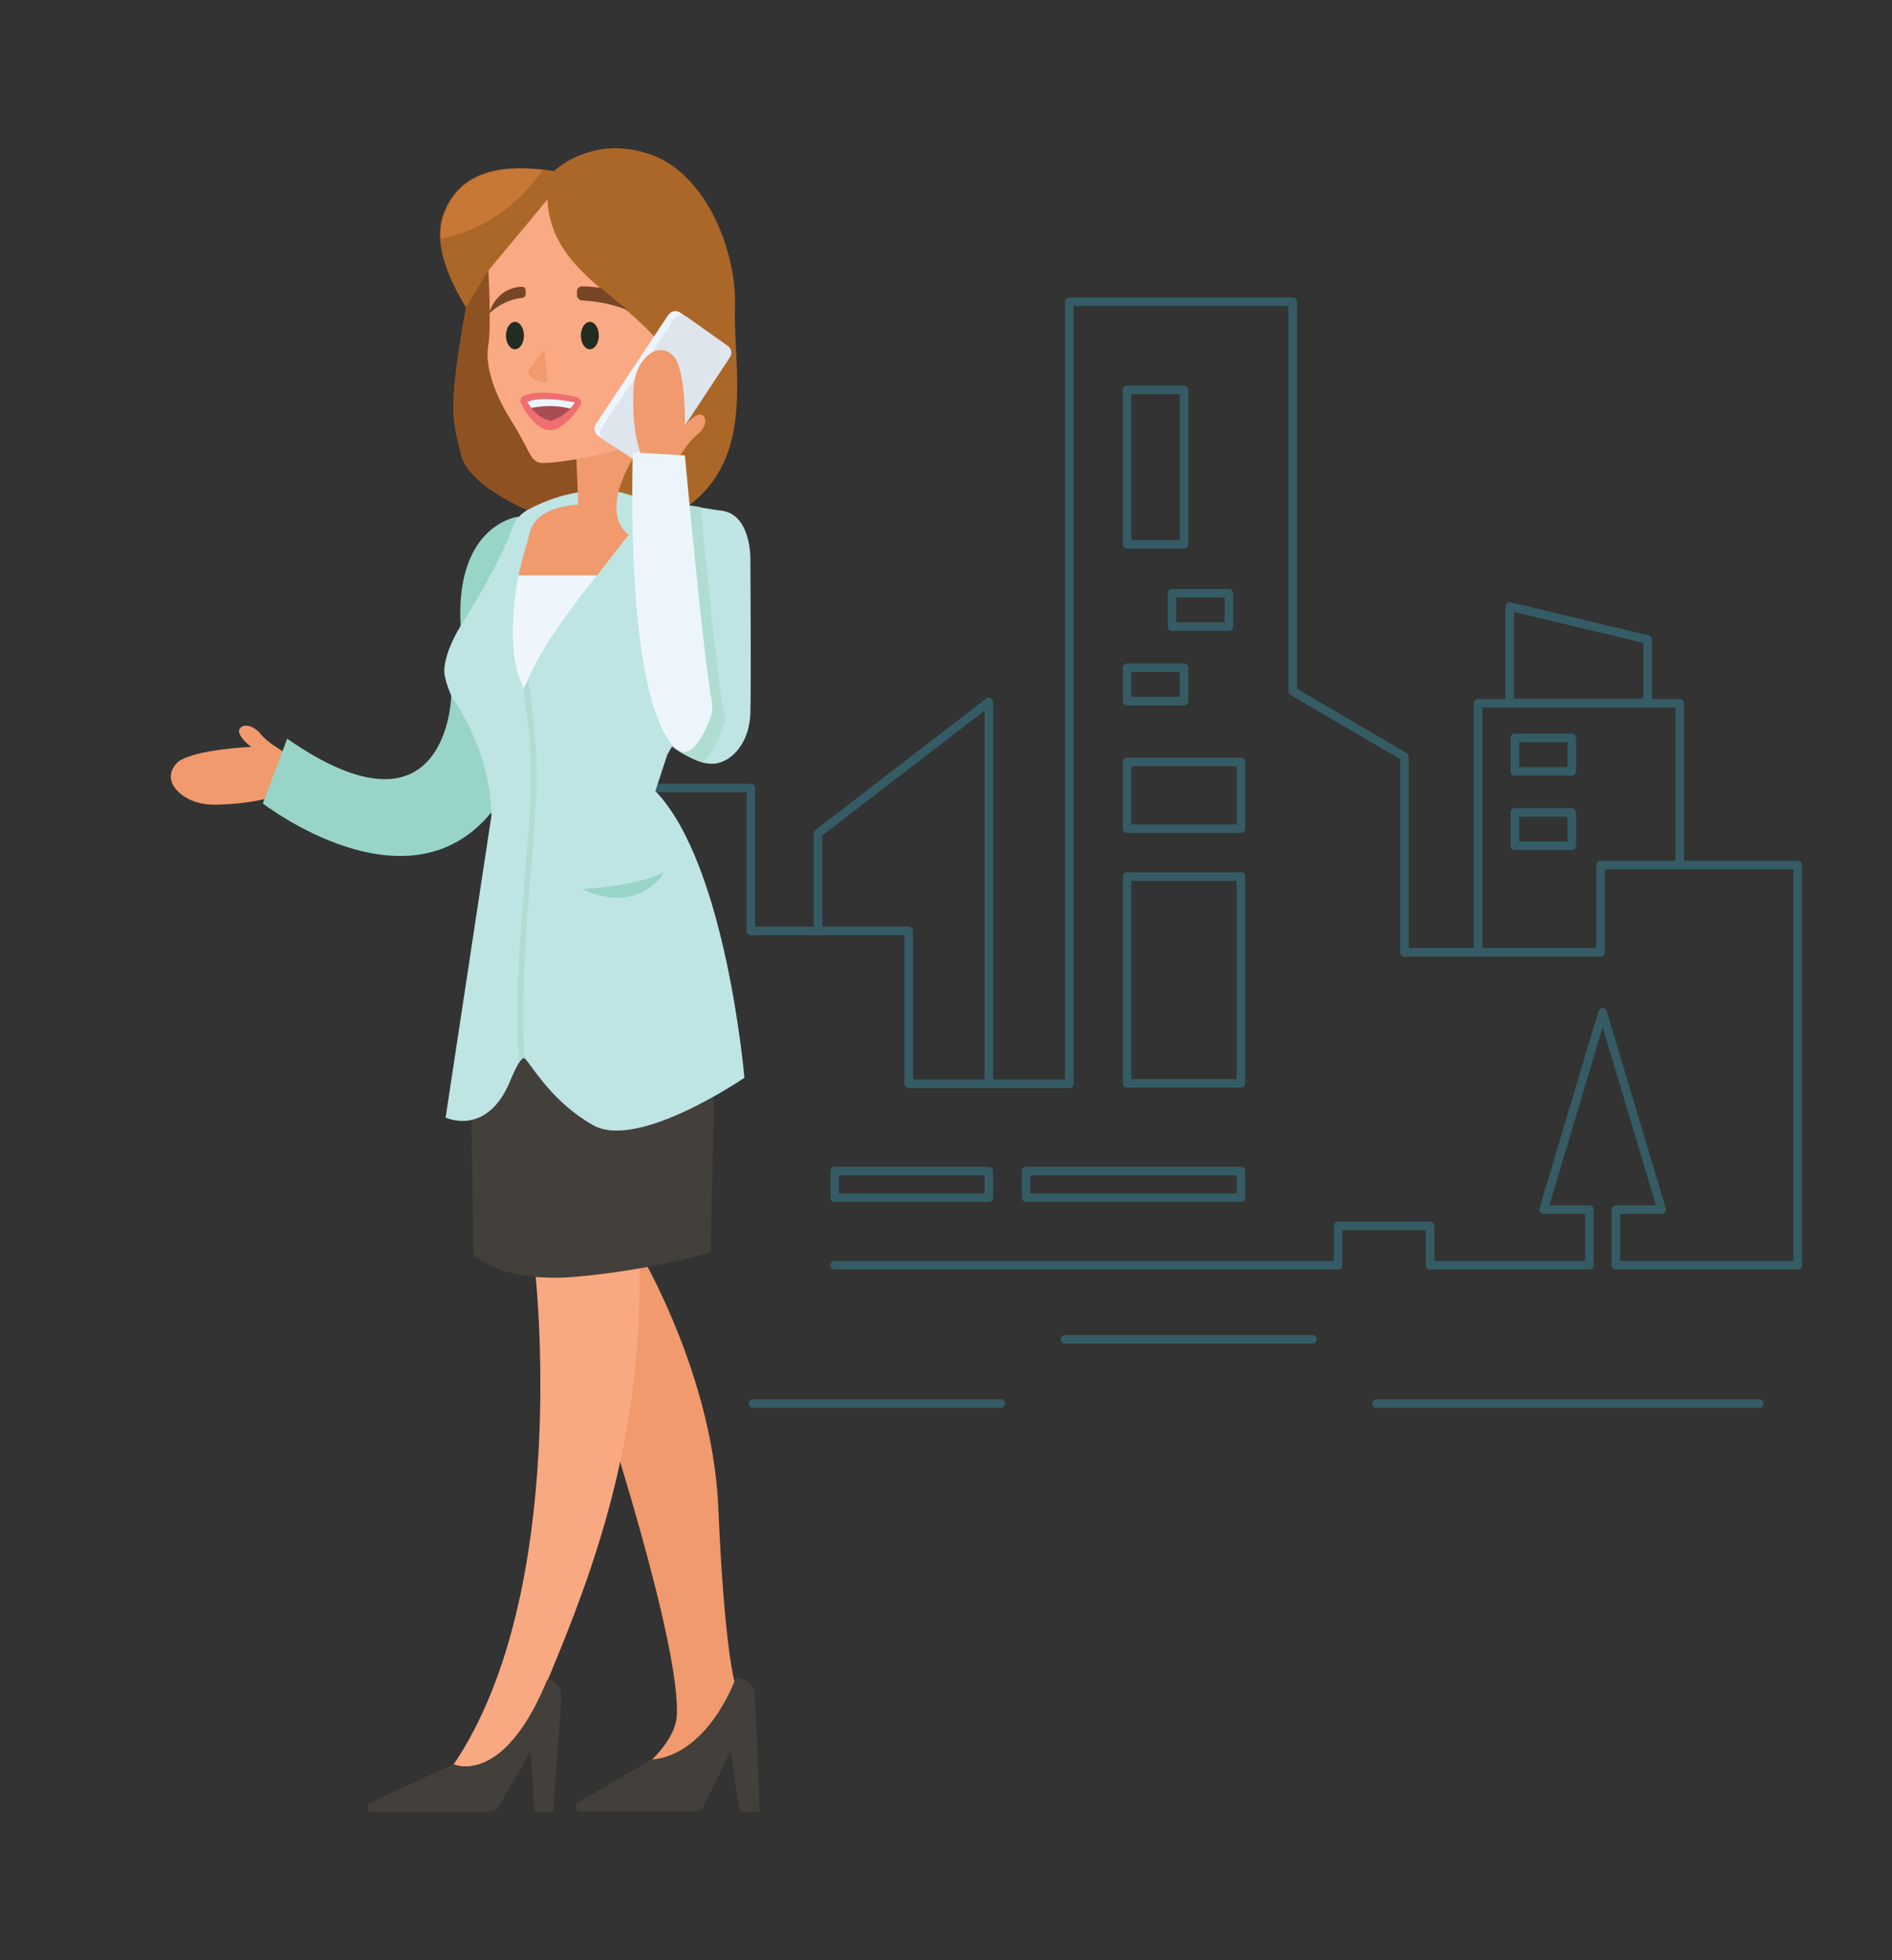 <?xml version="1.0" encoding="utf-8"?>
<!-- Generator: Adobe Illustrator 21.1.0, SVG Export Plug-In . SVG Version: 6.00 Build 0)  -->
<svg version="1.1" id="Layer_1" xmlns="http://www.w3.org/2000/svg" xmlns:xlink="http://www.w3.org/1999/xlink" x="0px" y="0px"
	 viewBox="0 0 442 458" style="enable-background:new 0 0 442 458;" xml:space="preserve">
<rect x="0" y="0" width="442" height="458" fill="#333333" stroke="none"/>
<style type="text/css">
	.st0{opacity:0.3;}
	.st1{fill:none;stroke:#39BBD7;stroke-width:2;stroke-linecap:round;stroke-linejoin:round;stroke-miterlimit:10;}
	.st2{fill:#AB6728;}
	.st3{fill:#8E5222;}
	.st4{fill:#F09A6D;}
	.st5{fill:#433F3A;}
	.st6{fill:#F9A982;}
	.st7{fill:#98D5C8;}
	.st8{fill:#BEE4E4;}
	.st9{fill:#AFDDD2;}
	.st10{fill:#EEF5FC;}
	.st11{fill:#F9A983;}
	.st12{fill:#EDF5FC;}
	.st13{fill:#DFE5ED;}
	.st14{fill:#764627;}
	.st15{fill:#222D21;}
	.st16{fill:#C77736;}
	.st17{fill:#F06D70;}
	.st18{fill:#A94C54;}
</style>
<g>
	<g class="st0">
		<rect x="273.8" y="138.6" class="st1" width="13.3" height="7.8"/>
		<rect x="263.3" y="91.1" class="st1" width="13.3" height="36.1"/>
		<g>
			<polyline class="st1" points="141,253.2 141,184.1 175.4,184.1 175.4,217.5 212.3,217.5 212.3,253.2 249.8,253.2 249.8,70.5 
				302,70.5 302,161.5 328.1,176.8 328.1,222.5 351.7,222.5 			"/>
			<polyline class="st1" points="351.7,222.5 373.9,222.5 373.9,202.1 420,202.1 420,295.6 377.5,295.6 377.5,282.6 388.2,282.6 
				374.4,236.5 360.6,282.6 371.3,282.6 371.3,295.6 334.1,295.6 334.1,286.4 312.6,286.4 312.6,295.6 195,295.6 			"/>
			<polyline class="st1" points="345.3,222.5 345.3,164.3 392.4,164.3 392.4,202.1 			"/>
			<polyline class="st1" points="231,253.2 231,164 191.1,194.7 191.1,217.5 			"/>
			<rect x="263.3" y="204.8" class="st1" width="26.6" height="48.3"/>
			<rect x="263.3" y="178" class="st1" width="26.6" height="15.6"/>
			<rect x="195" y="273.6" class="st1" width="36" height="6.2"/>
			<rect x="239.7" y="273.6" class="st1" width="50.2" height="6.2"/>
			<rect x="263.3" y="156" class="st1" width="13.3" height="7.8"/>
			<rect x="353.9" y="189.8" class="st1" width="13.3" height="7.8"/>
			<rect x="353.9" y="172.4" class="st1" width="13.3" height="7.8"/>
			<polygon class="st1" points="352.7,141.7 384.9,149.4 384.9,164.3 352.7,164.3 			"/>
		</g>
		<line class="st1" x1="175.9" y1="327.9" x2="233.8" y2="327.9"/>
		<line class="st1" x1="248.8" y1="312.9" x2="306.6" y2="312.9"/>
		<line class="st1" x1="321.6" y1="327.9" x2="411" y2="327.9"/>
	</g>
	<g>
		<path class="st2" d="M160.5,118.4c-9.3,6.7-20.5,5.8-28.2,3.9c-5.5-1.3-9.2-3.2-9.2-3.2s-13.8-5.7-15.4-13
			c-1.6-7.3-3.5-8.7,1.2-34.3c0,0-0.3-0.4-0.7-1.1c0,0,0,0,0,0c-1.5-2.5-5-8.8-5.4-15c-0.1-1.8,0.1-3.6,0.6-5.2
			c2.9-8.3,9.9-12.4,23.2-10.9c0.9,0.1,1.8,0.2,2.8,0.4c0,0,2.9-2.9,8-4.4c0.4-0.1,0.9-0.2,1.4-0.4c3.4-0.8,7.7-0.9,12.6,0.7
			c8.4,2.7,14.4,10.8,17.6,19.8c0.3,0.8,0.6,1.7,0.8,2.5c1.5,4.8,2.1,9.8,1.9,14.3C171.4,86.6,176.4,107,160.5,118.4z"/>
		<path class="st3" d="M138.9,111.1c0,0-4.1,7.4-6.6,11.2c-5.5-1.3-9.2-3.2-9.2-3.2s-13.8-5.7-15.4-13c-1.6-7.3-3.5-8.7,1.2-34.3
			l5.1-8.6c0,0,9.6,4.5,11.6,7c2,2.5,11.9,24.4,11.9,24.4L138.9,111.1z"/>
		<g>
			<path class="st4" d="M167.8,352c-1.5-33-20.3-62.8-20.3-62.8l-10.8,2.3l3.5,35.2c0-0.1,19,57.7,17.9,74.3
				c-0.3,4.8-5.4,9.8-5.9,10.2c0,0,0,0,0,0c13.1-1.1,19.4-18.3,19.4-18.3S169.2,385,167.8,352z"/>
			<path class="st5" d="M177.4,423.3h-4.6c0,0-2.1-14.2-2.2-14.2c0,0.3-4.4,9.3-6.2,12.8c-0.5,0.8-1.3,1.3-2.2,1.3H135
				c0,0-1.1-1.2,0-2c1.1-0.8,17.2-10.1,17.2-10.1c13.1-1.1,19.4-18.3,19.4-18.3c0.2-0.3,0.4-0.6,0.5-0.9c1.1-0.1,4.1,1.6,4.2,3.4
				C176.5,399.1,177.4,417.8,177.4,423.3z"/>
		</g>
		<g>
			<path class="st6" d="M149.3,292.3l-7.4-3.1l-16.9,7.6c0,0,8.5,74.7-19,115.4c0,0,11.3,5.3,21.5-18.7c0.1-0.4,0.3-0.7,0.5-1.1
				C138.6,367.1,150.7,335.1,149.3,292.3z"/>
			<path class="st5" d="M129.3,423.3h-4.5c0,0-0.8-14.2-0.9-14.2c0,0.3-5.3,9.3-7.3,12.8c-0.5,0.8-1.4,1.4-2.4,1.4H86.4
				c0,0-1.2-1.2,0-2c1.2-0.8,19.5-9.1,19.5-9.1s11.3,5.3,21.5-18.7c0.1-0.4,0.3-0.7,0.5-1.1c1.2-0.1,3.1,1.2,3.2,3.1
				C131.3,399.1,129.3,417.8,129.3,423.3z"/>
		</g>
		<path class="st5" d="M110,252.6l0.6,40.5c0,0,6.3,6.7,23.8,5.2s31.6-5.7,31.6-5.7l1.2-51.6h-52.1L110,252.6z"/>
		<path class="st4" d="M66,175.5c0,0-3.7-2.2-5.1-4c-1.4-1.8-3.8-2.6-4.8-1.4c-1,1.2,1.2,3.4,2.6,4.4c0,0-12.8,0.5-17,3.4
			c0,0-3.7,2.9-0.5,6.6s8.7,3.5,8.7,3.5s13,0.1,18.7-4.1L66,175.5z"/>
		<path class="st7" d="M121.1,120.7c0,0-14.7,1.7-13.5,25.3l-2.2,16.9c0,0-1,35.6-38.3,9.7l-5.7,15.1c0,0,33.6,26.1,53.3,2.2
			l1.5-2.4L121.1,120.7z"/>
		<path class="st8" d="M155.9,176.3l-2.8,8.5c16.6,17.2,20.8,67,20.8,67s-24.8,17-35.3,11.1c-9.3-5.2-14.1-13.5-15.8-15.4
			c-0.1-0.1-0.1-0.2-0.2-0.2c-0.1-0.1-0.2-0.2-0.3-0.2c-0.1,0-0.3,0.1-0.5,0.4c-0.2,0.2-0.4,0.4-0.5,0.7c-1.1,1.7-2.3,4.8-2.3,4.8
			c-5.5,12.6-14.9,8.1-14.9,8.1l10.7-70.5c-0.2-15.8-9.2-27.7-9.2-27.7s-2-4.2-1.8-6.6c0.3-4.3,3.3-9.2,3.3-9.2
			c4.8-7.8,9.5-15.5,12.7-24c0.6-1.7,1.9-3.1,3.5-4c8.3-4.4,15.2-4.8,19.6-4.3c1.2,0.1,2.2,0.3,2.9,0.5c1.1,0.3,1.7,0.5,1.7,0.5
			s1.2,0.2,3.2,0.6c0.9,0.1,1.9,0.3,2.9,0.5c1.6,0.3,3.5,0.6,5.4,0.9c1.6,0.3,3.3,0.5,4.8,0.8c1.8,0.3,3.4,0.5,4.7,0.7
			c6.9,0.8,6.8,11,6.8,11s0.2,29.9,0,36.4c-0.2,6.5-4,11.1-8.2,11.7c-0.9,0.1-1.8,0-2.8-0.2c-1.5-0.4-3.1-1.2-4.4-1.9
			c-0.4-0.2-0.8-0.5-1.2-0.7c-1.1-0.7-1.7-1.2-1.7-1.2L155.9,176.3z"/>
		<g>
			<path class="st9" d="M125.2,187.1c-0.2,4.2-0.6,9.7-1.1,15.4c-1.2,14.6-2.6,32.7-1.5,44.9c-0.1-0.1-0.2-0.2-0.3-0.2
				c-0.1,0-0.3,0.1-0.5,0.4c-0.2,0.2-0.4,0.4-0.5,0.7c0,0,0-0.1,0-0.1c-1.2-12.4,0.3-30.9,1.5-45.8c0.5-5.8,0.9-11.2,1.1-15.4
				c0.7-14.8-2-28.1-2-28.3c-0.1-0.4,0.2-0.8,0.6-0.9c0.4-0.1,0.8,0.2,0.9,0.6C123.2,158.6,126,172.1,125.2,187.1z"/>
		</g>
		<path class="st10" d="M121.1,134.4c-2.6,14.7-0.7,22.1,0.6,24.9c0.4,0.9,0.5,1.6,0.5,1.6l0.8-1.2c3.6-9.8,16.5-25.3,16.5-25.3
			H121.1z"/>
		<path class="st9" d="M169.3,168.9c-0.6,1.7-2.5,7.3-5.1,9.1c-2-0.5-4.1-1.7-5.5-2.7c-3.9-6-8.4-21.9-8.2-59
			c3.3,0.6,8.6,1.5,13.2,2.2c1.4,15,4.3,43.9,5.7,49.5C169.4,168.3,169.4,168.6,169.3,168.9z"/>
		<path class="st8" d="M153.4,116.8l-0.9,10.8l-5.7-2.8c0,0-5.6-4.2-6-4.2c0-0.3,1.1-3.5,1.9-5.9c1.2,0.1,2.2,0.3,2.9,0.5
			c1.1,0.3,1.7,0.5,1.7,0.5s1.2,0.2,3.2,0.6C151.4,116.5,152.4,116.6,153.4,116.8z"/>
		<path class="st4" d="M134.6,106.1l0.5,11.8c0,0-9.5,0.2-11.2,6.1c-1.7,5.9-2.8,10.4-2.8,10.4h18.4l7.4-9.5c0,0-8-4.6,2.6-20.4
			L134.6,106.1z"/>
		<path class="st11" d="M151,102.3c-4.5,3.4-23.3,6.6-25.3,5.7c-2-0.8-2.2-3.3-6.5-10.1c-4.3-6.9-5.9-13.2-5.1-17.4
			c0.7-4.2,0-17.3,0-17.3l13.8-16.6c0.4,9.4,6,15.3,12.4,20.8c2,1.7,4.2,3.4,6.2,5.2c2.2,1.9,4.4,3.9,6.3,6
			C152.9,78.6,155.5,98.9,151,102.3z"/>
		<path class="st12" d="M159,73.1l9.6,6.8c0.9,0.6,1.1,1.8,0.5,2.7l-16.6,25.2c-0.6,0.9-1.8,1.2-2.7,0.6l-10-6.5
			c-0.9-0.6-1.2-1.9-0.6-2.8l16.9-25.5C156.8,72.6,158.1,72.4,159,73.1z"/>
		<path class="st13" d="M160.4,74l9.6,6.8c0.9,0.6,1.1,1.8,0.5,2.7l-16.6,25.2c-0.6,0.9-1.8,1.2-2.8,0.6l-10-6.5
			c-0.9-0.6-1.2-1.9-0.6-2.8l17-25.5C158.2,73.6,159.4,73.4,160.4,74z"/>
		<path class="st4" d="M158.9,106.4c0,0,2.2-3.5,3.9-4.8c1.8-1.3,2.6-3.6,1.4-4.5c-1.1-1-3.2,1.1-4.2,2.4c0,0,0.3-11.7-2.3-15.9
			c0,0-2.6-3.6-6.2-0.7c-3.6,2.9-3.5,8.2-3.5,8.2s-0.8,11.9,3,17.5L158.9,106.4z"/>
		<path class="st12" d="M147.8,105.7l12.2,0.7c0,0,4.3,47,6.3,57.6c0.2,1.2,0.1,2.4-0.3,3.5c-1.2,3.2-3.8,9.2-6.9,8
			C154.9,174,146.7,160.5,147.8,105.7z"/>
		<path class="st14" d="M122.8,67.9v0.8c0,0.5-0.4,0.9-0.8,0.9c-1.4,0.1-4.5,0.7-7.8,3.7c0,0,1.5-6,7.6-6.3
			C122.4,66.9,122.8,67.4,122.8,67.9z"/>
		<path class="st14" d="M146.7,72.5c-0.1,0-0.2,0-0.3-0.1c-4.4-1.8-8.6-2.1-10.4-2.2c-0.6,0-1.2-0.6-1.2-1.2v-0.9
			c0-0.7,0.5-1.2,1.2-1.2c1.5,0,3.3,0.2,4.5,0.4C142.5,69.1,144.6,70.8,146.7,72.5z"/>
		<ellipse class="st15" cx="120.3" cy="78.4" rx="2.1" ry="3.2"/>
		<ellipse class="st15" cx="137.8" cy="78.4" rx="2.1" ry="3.2"/>
		<path class="st4" d="M127.2,82l0.7,6.4c0.1,0.5-0.3,0.9-0.8,0.9c-1.4-0.1-4.6-1.2-3.4-3l3.1-4.3C127,81.8,127.2,81.8,127.2,82z"/>
		<path class="st16" d="M126.8,39.7c-1.2,1.7-2.6,3.4-4.2,5.2c-6.4,6.6-13.5,9.7-19.6,10.9c-0.1-1.8,0.1-3.6,0.6-5.2
			C106.5,42.2,113.5,38.2,126.8,39.7z"/>
		<g>
			<path class="st17" d="M122.3,92.5c1.6-0.7,5.2-1.4,12.5,0.3c0.8,0.2,1.2,1.1,0.8,1.9c-0.8,1.4-2.4,3.5-5,5.2
				c-1.3,0.8-2.9,0.8-4.2,0c-1.4-0.9-3.2-2.6-4.7-5.7C121.4,93.6,121.7,92.8,122.3,92.5z"/>
			<path class="st12" d="M134.3,94c0,0-0.3,0.6-1.1,1.4l0,0c-0.2,0.2-0.3,0.4-0.5,0.5c-0.9,0.8-2.1,1.7-3.9,2.3c0,0-2.6-0.2-4.7-3v0
				c-0.3-0.4-0.6-0.8-0.9-1.3C123.2,94,125.4,92.3,134.3,94z"/>
			<path class="st18" d="M133.3,95.5L133.3,95.5c-0.2,0.2-0.4,0.4-0.6,0.5c-0.9,0.8-2.1,1.7-3.9,2.3c0,0-2.6-0.2-4.7-3v0
				C125.9,95,129.3,94.4,133.3,95.5z"/>
		</g>
		<path class="st7" d="M136,207.7c0,0,12.7-0.6,19-3.9C154.9,204.9,148.3,213.6,136,207.7z"/>
	</g>
</g>
</svg>
